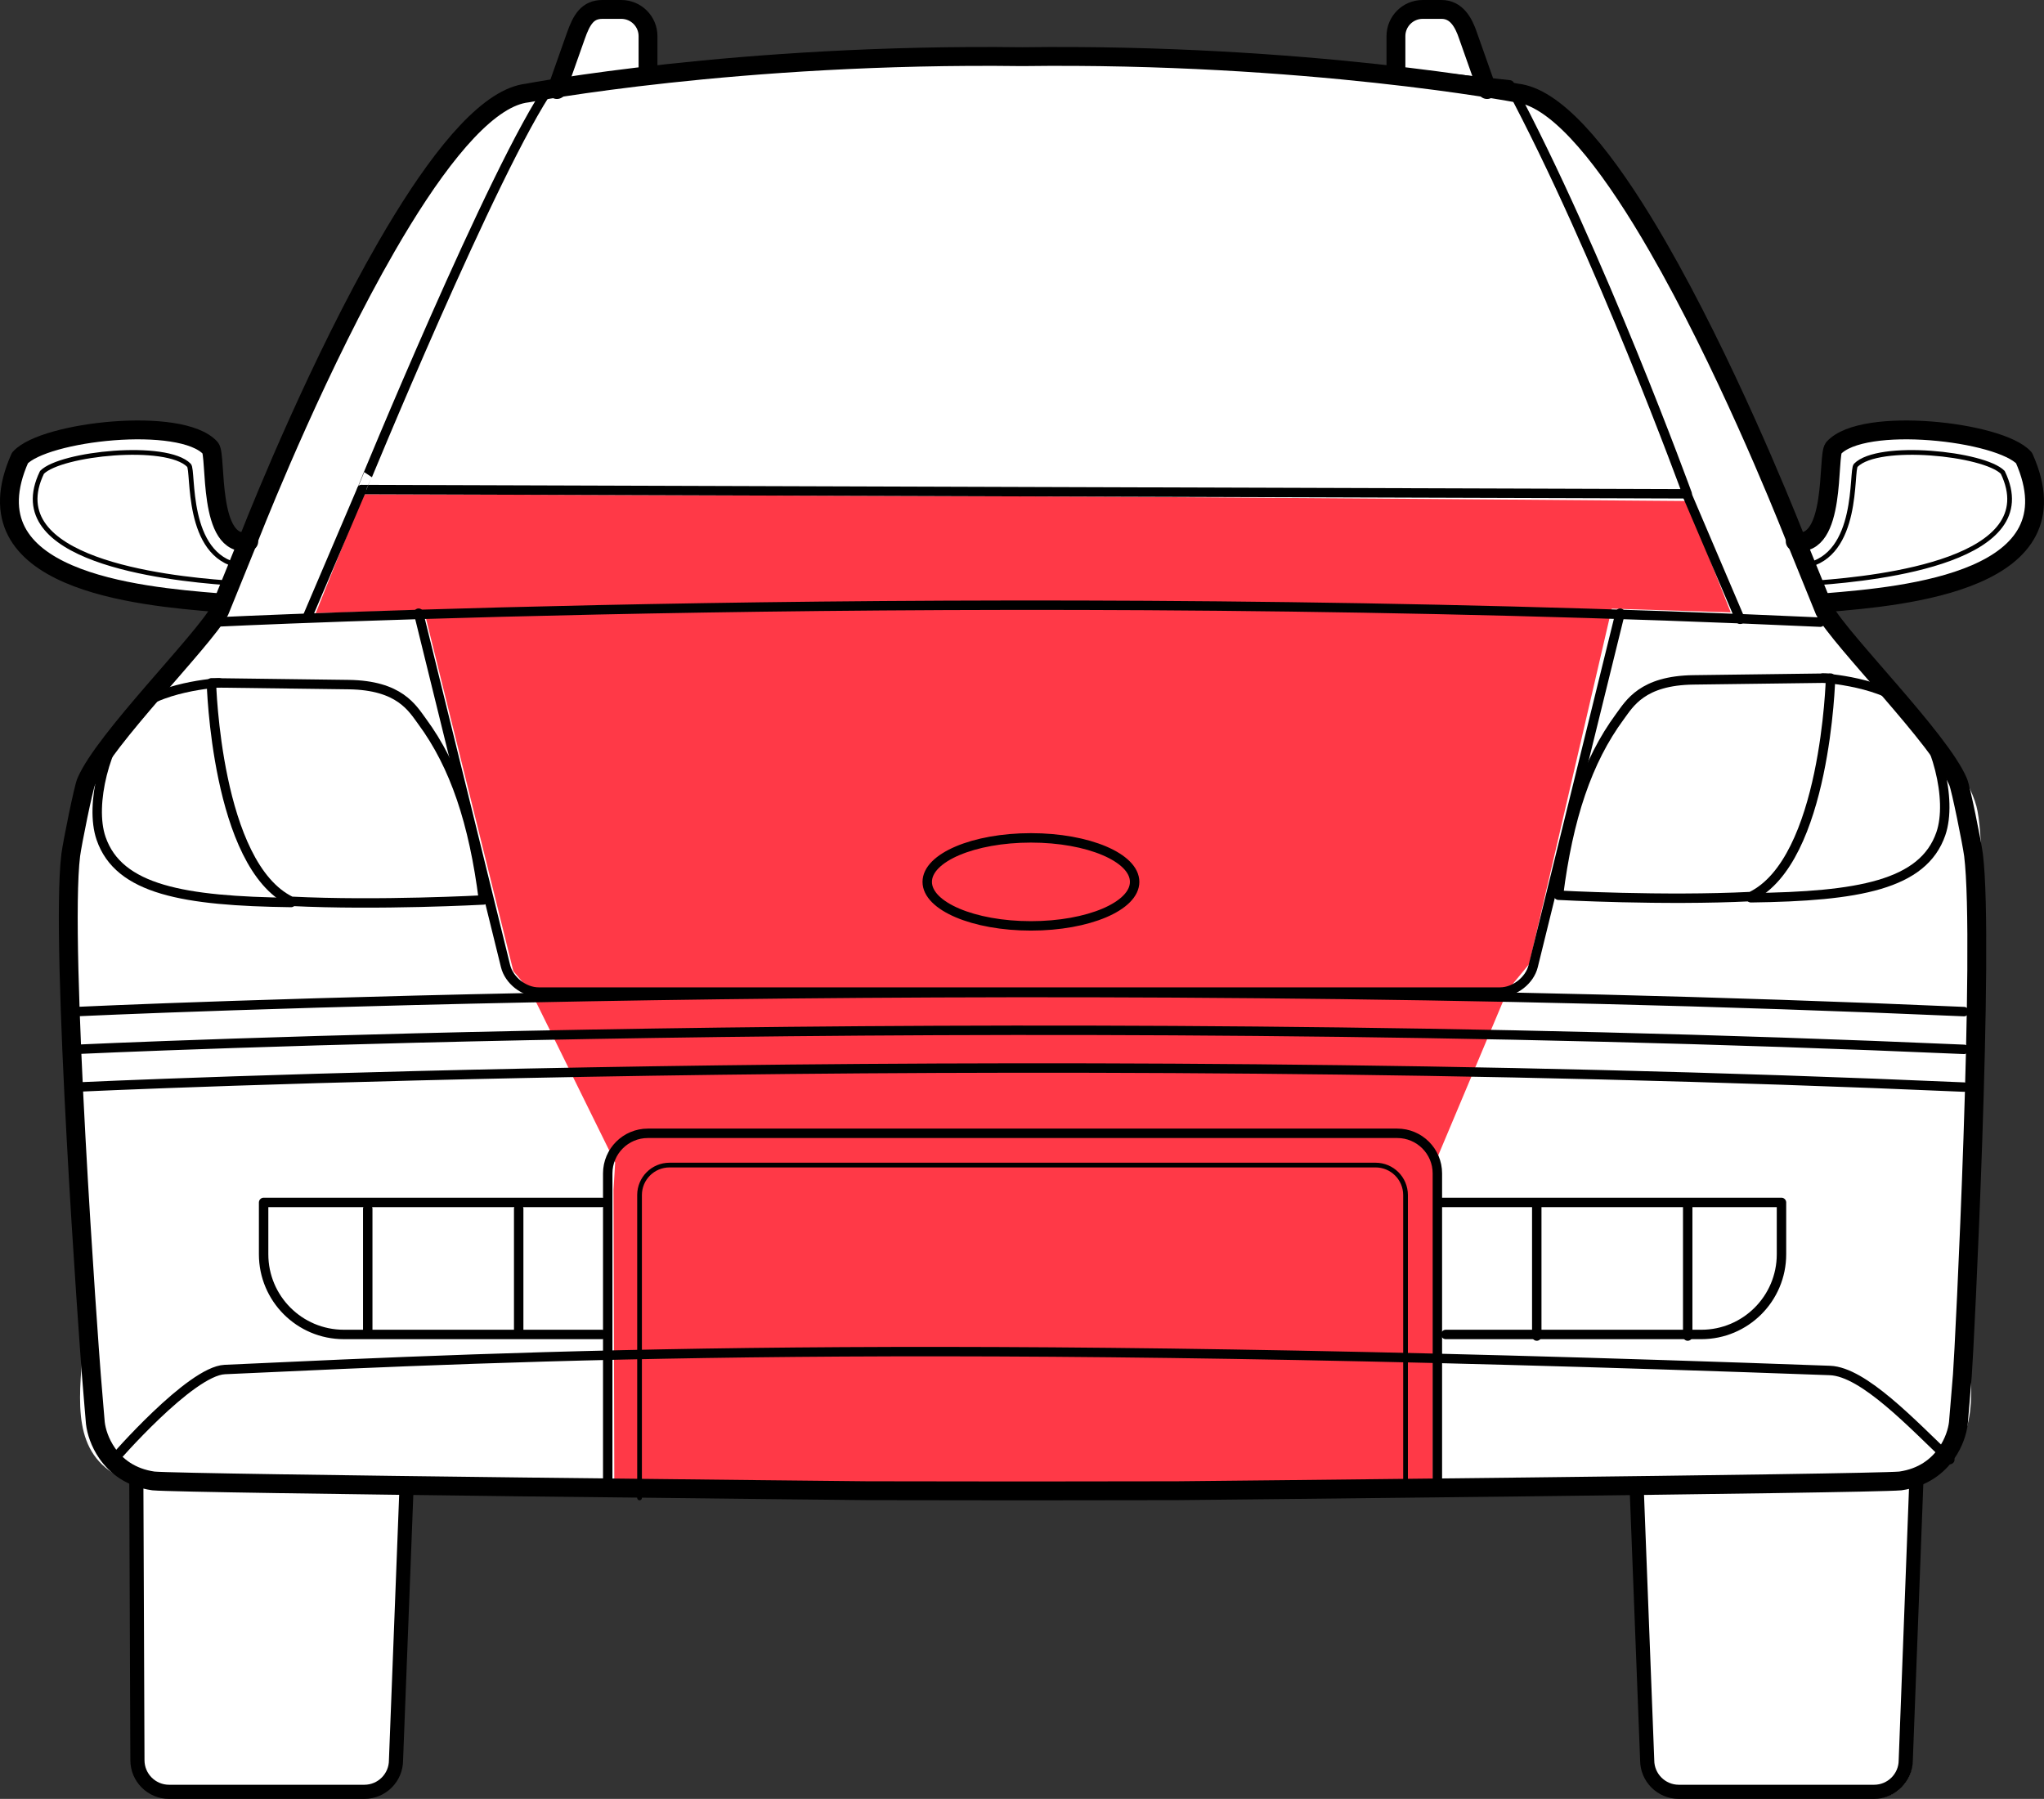 <?xml version="1.0" encoding="utf-8"?>
<!-- Generator: Adobe Illustrator 17.0.0, SVG Export Plug-In . SVG Version: 6.00 Build 0)  -->
<!DOCTYPE svg PUBLIC "-//W3C//DTD SVG 1.1//EN" "http://www.w3.org/Graphics/SVG/1.1/DTD/svg11.dtd">
<svg version="1.1" id="Layer_1" xmlns="http://www.w3.org/2000/svg"  x="0px" y="0px"
	 width="216.807px" height="190.779px" viewBox="177.647 644.474 216.807 190.779"
	 enable-background="new 177.647 644.474 216.807 190.779" xml:space="preserve">
<rect x="177.647" y="644.474" width="216.807" height="190.779" fill="#333333" stroke="none"/>
<g id="back">
	<path fill="#FF3947" d="M215.811,695.612l-0.339-0.002l-6.097,15.062l0.804-0.061c2.099-0.16,4.075-0.169,6.167-0.179
		c1.628-0.008,3.307-0.016,5.156-0.094l8.931,37.089l2.788,3.295l8.419,16.837l-0.506,35.636h89.507v-34.649l7.766-18.507
		l2.362-2.866l8.625-37.122c7.868,0.227,12.562,0.395,12.563,0.395l0.764,0.027l-5.488-13.858L215.811,695.612z"/>
</g>
<g id="back-windscreen">
	<path fill="#FFFFFF" d="M339.466,653.854l-0.119-0.25l-0.275-0.031c-22.58-2.571-38.151-3.62-53.746-3.62
		c-14.824,0-30.229,0.988-49.95,3.203l-0.242,0.027l-0.128,0.207c-5.416,8.766-19.641,42.468-19.784,42.807l-0.292,0.691
		l72.04,0.233c17.126,0.055,69.389,0.486,69.915,0.49l0.723,0.006l-0.249-0.679C357.269,696.694,348.249,672.225,339.466,653.854z"
		/>
</g>
<g id="back-left">
	<path fill="#FFFFFF" d="M242.897,767.759l-8.893-18.035l-1.908-2.264l-9.485-38.276l-11.477,0.322
		c1.353-3.394,7.207-18.048,9.399-22.983c3.708-8.348,15.232-32.412,15.348-32.654l0.402-0.84l-0.922,0.129
		c-0.29,0.04-7.166,1.091-12.891,9.847c-5.623,8.6-19.069,38.353-19.23,38.71l0.454,0.209l0,0l0,0l-2.804,6.169l-0.443-0.209
		l-0.143,0.291l0.009,0.005l-1.016,2.243c-0.945,1.095-12.073,14.078-13.713,20.313c-1.343,5.103-0.142,29.102,0.576,43.44
		c0.186,3.715,0.339,6.782,0.408,8.704c0.068,1.915-0.077,3.836-0.218,5.694c-0.423,5.597-0.824,10.888,5.268,13.084l0.106,29.489
		c0,2.126,1.73,3.855,3.856,3.855h20.715c2.126,0,3.856-1.729,3.855-3.838l0.986-28.187c11.312-0.06,21.087-0.363,21.186-0.366
		l0.486-0.016l-0.085-31.954L242.897,767.759z"/>
</g>
<g id="left">
	<path fill="#FFFFFF" d="M203.65,701.425c-0.475,0.043-0.871-0.078-1.212-0.369c-1.346-1.149-1.577-4.555-1.73-6.808
		c-0.109-1.605-0.165-2.27-0.459-2.596c-1.644-1.814-5.746-2.086-8.045-2.086h-0.001c-4.833,0-11.134,1.199-12.888,3.136
		l-0.086,0.132c-1.495,3.35-1.544,6.242-0.147,8.599c3.56,6.004,15.767,6.987,21.634,7.46l0.04-0.498l0,0l2.716-5.974
		c0.09,0,0.178,0.009,0.271,0.001L203.65,701.425z"/>
</g>
<g id="roof">
	<path fill="#FFFFFF" d="M330.546,644.974h-1.995c-1.839,0-3.335,1.496-3.335,3.336l0.007,4.011l0.5-0.001l9.094,1.554l0.093,0.264
		l0.943-0.334l-2.001-5.659C333.292,646.541,332.575,644.974,330.546,644.974z"/>
	<path fill="#FFFFFF" d="M243.547,644.64h-1.995c-2.029,0-2.746,1.566-3.306,3.168l-2.001,5.661l0.471,0.167l0,0l0,0l0.471,0.167
		l0.081-0.228l9.06-1.005l0.5,0.006l0.054-4.601C246.882,646.136,245.386,644.64,243.547,644.64z"/>
</g>
<g id="back-right">
	<path fill="#FFFFFF" d="M386.715,773.414c0.717-14.335,1.917-38.327,0.575-43.429c-1.637-6.219-13.898-18.959-15.056-20.15
		l-0.751-1.876l-0.464,0.186l-2.592-6.463l0.453-0.212c-1.44-3.08-14.23-30.333-19.655-38.631
		c-5.731-8.766-10.66-9.369-10.867-9.391l-0.875-0.091l0.369,0.798c0.093,0.199,9.272,20.03,11.991,26.647
		c2.649,6.446,9.875,24.784,11.386,28.619l-12.626-0.396l-8.758,37.691l-2.259,2.742l-7.908,18.792l-0.039,33.683l0.489,0.011
		c0.099,0.002,9.859,0.216,20.884,0.278l1.018,29.09c0,2.126,1.729,3.856,3.855,3.856h20.716c2.126,0,3.855-1.73,3.855-3.839
		l1.052-30.521c5.824-2.251,5.431-7.47,5.014-12.989c-0.14-1.856-0.284-3.776-0.216-5.69
		C386.375,780.206,386.529,777.133,386.715,773.414z"/>
</g>
<g id="right">
	<path fill="#FFFFFF" d="M392.455,692.453c-1.755-1.938-8.056-3.136-12.889-3.136c0,0-0.002,0-0.003,0
		c-2.299,0-6.4,0.271-8.043,2.086c-0.295,0.326-0.352,0.99-0.461,2.597c-0.179,2.642-0.479,7.062-2.659,7.183l0.027,0.498l0,0v0.001
		l0.027,0.499c0.057-0.003,0.107-0.019,0.163-0.025l2.402,5.989l0,0l0.04,0.498c5.864-0.472,18.067-1.453,21.629-7.459
		c1.397-2.356,1.348-5.249-0.146-8.599L392.455,692.453z"/>
</g>
<g id="linework">
	<path fill="none" stroke="#000000" stroke-width="2" stroke-linecap="round" stroke-linejoin="round" stroke-miterlimit="10" d="
		M236.716,653.97l2.001-5.661c0.626-1.79,1.269-2.835,2.835-2.835h1.995c1.566,0,2.835,1.269,2.835,2.835v3.66"/>
	<path fill="none" stroke="#000000" stroke-width="2" stroke-linecap="round" stroke-linejoin="round" d="M371.265,708.395
		c8.59-0.692,26.879-2.343,21.07-15.356c-2.563-2.83-17.099-4.468-20.194-1.05c-0.691,0.764,0.325,10.711-4.076,9.906"/>
	<path id="Steklo_1_" fill="none" stroke="#000000" stroke-linecap="round" stroke-linejoin="round" stroke-miterlimit="10" d="
		M236.092,653.515c40.877-4.593,62.406-4.512,101.681-0.039c9.557,17.866,18.835,43.368,18.835,43.368s-51.976-0.166-69.302-0.221
		c-18.072-0.058-71.289-0.231-71.289-0.231S230.129,661.984,236.092,653.515z"/>
	<path fill="none" stroke="#000000" stroke-width="2" stroke-linecap="round" stroke-linejoin="round" d="M386.979,735.152
		c-0.171-1.299-1.352-7.133-1.631-7.753c-1.91-4.513-12.451-15.001-14.16-18.149c-1.018-2.508-2.037-5.016-3.055-7.524
		c0,0-0.083-0.214-0.242-0.615c-1.269-3.202-7.374-18.294-14.409-30.486c-4.454-7.719-9.28-14.275-13.489-15.917
		c-0.483-0.189-0.958-0.312-1.424-0.365c0,0-22.384-4.253-52.504-3.859c-30.12-0.394-52.504,3.859-52.504,3.859
		c-0.465,0.053-0.941,0.177-1.424,0.365c-4.209,1.642-9.035,8.198-13.489,15.917c-7.035,12.192-13.14,27.284-14.409,30.486
		c-0.159,0.4-0.242,0.615-0.242,0.615c-1.018,2.508-2.037,5.016-3.055,7.524c-1.709,3.148-12.25,13.636-14.16,18.149
		c-0.279,0.62-1.461,6.454-1.631,7.753c-1.173,9.46,1.961,52.369,2.187,55.147c0.107,1.313,0.203,2.475,0.277,3.356
		c0.09,1.074,0.146,1.729,0.146,1.729c0.098,0.871,0.47,2.088,1.256,3.217c0.948,1.36,2.499,2.592,4.902,2.932
		c3.37,0.311,75.699,1.036,75.699,1.036c5.425,0.007,10.849,0.014,16.273,0.021l0,0c0.059,0,0.117,0,0.176,0s0.117,0,0.176,0l0,0
		c5.424-0.007,10.848-0.014,16.273-0.021c0,0,73.329-0.726,76.699-1.036c2.402-0.339,3.953-1.571,4.901-2.932
		c0.786-1.129,1.158-2.346,1.256-3.217c0,0,0.056-0.655,0.146-1.729c0.073-0.881,0.17-2.043,0.277-3.356
		C386.019,787.521,388.152,744.612,386.979,735.152z"/>
	<path fill="none" stroke="#000000" stroke-width="2" stroke-linecap="round" stroke-linejoin="round" d="M200.835,708.395
		c-8.59-0.691-26.879-2.343-21.07-15.356c2.563-2.83,17.099-4.468,20.194-1.05c0.691,0.764-0.325,10.711,4.076,9.906"/>
	<path fill="none" stroke="#000000" stroke-width="0.5" stroke-linecap="round" stroke-linejoin="round" d="M201.677,706.278
		c-6.632-0.492-24.061-2.449-19.576-11.708c1.978-2.014,13.201-3.179,15.591-0.747c0.534,0.543-0.445,9.594,5.389,10.647"/>
	<path fill="none" stroke="#000000" stroke-width="1.5" stroke-linecap="round" stroke-linejoin="round" stroke-miterlimit="10" d="
		M380.909,801.698l-1.118,29.449c0,1.854-1.503,3.356-3.356,3.356H355.72c-1.854,0-3.356-1.503-3.356-3.356l-1.118-28.962"/>
	<path fill="none" stroke="#000000" stroke-width="1.5" stroke-linecap="round" stroke-linejoin="round" stroke-miterlimit="10" d="
		M192.107,801.698l0.117,29.449c0,1.854,1.503,3.356,3.356,3.356h20.715c1.854,0,3.356-1.503,3.356-3.356l1.118-28.962"/>
	<path fill="none" stroke="#000000" stroke-linecap="round" stroke-linejoin="round" stroke-miterlimit="10" d="M185.719,759.764
		c0,0,96.453-4.553,200.25,0"/>
	<path fill="none" stroke="#000000" stroke-linecap="round" stroke-linejoin="round" stroke-miterlimit="10" d="M189.719,799.267
		c0,0,8.115-9.382,11.769-9.55c32.009-1.468,72.509-3.467,170.264,0.102c3.56,0.13,8.744,5.68,12.715,9.448"/>
	<path fill="none" stroke="#000000" stroke-linecap="round" stroke-linejoin="round" stroke-miterlimit="10" d="M185.719,755.761
		c0,0,96.453-4.553,200.25,0"/>
	<path fill="none" stroke="#000000" stroke-linecap="round" stroke-linejoin="round" stroke-miterlimit="10" d="M185.719,751.759
		c0,0,96.453-4.553,200.25,0"/>
	<path fill="none" stroke="#000000" stroke-linecap="round" stroke-linejoin="round" stroke-miterlimit="10" d="M200.219,710.455
		c0,0,82.123-4.047,170.5,0"/>
	<path fill="none" stroke="#000000" stroke-width="2" stroke-linecap="round" stroke-linejoin="round" stroke-miterlimit="10" d="
		M335.381,653.97l-2.001-5.661c-0.494-1.499-1.269-2.835-2.835-2.835h-1.995c-1.566,0-2.835,1.269-2.835,2.835v3.66"/>
	<g>
		<path fill="none" stroke="#000000" stroke-linecap="round" stroke-linejoin="round" stroke-miterlimit="10" d="M222.048,709.503
			l9.223,37.431c0.373,1.514,1.954,2.752,3.513,2.752h101.975c1.559,0,3.14-1.239,3.513-2.752l9.223-37.431"/>
	</g>
	<path fill="none" stroke="#000000" stroke-linecap="round" stroke-linejoin="round" stroke-miterlimit="10" d="M228.931,739.918
		c0,0-11.171,0.606-20.403,0.142c-7.955-3.81-8.456-23.17-8.456-23.17s9.242,0.12,14.557,0.189c5.41,0.07,6.76,2.504,7.786,3.896
		C225.88,725.674,227.889,731.716,228.931,739.918z"/>
	<path fill="none" stroke="#000000" stroke-linecap="round" stroke-linejoin="round" stroke-miterlimit="10" d="M208.521,740.187
		c-11.375-0.147-18.274-1.349-20.151-6.796c-1.251-3.63,0.489-10.155,3.252-13.263c2.525-2.841,9.258-3.24,9.258-3.24"/>
	<path fill="none" stroke="#000000" stroke-linecap="round" stroke-linejoin="round" stroke-miterlimit="10" d="M342.954,739.416
		c0,0,11.171,0.606,20.403,0.142c7.955-3.81,8.456-23.17,8.456-23.17s-9.242,0.12-14.557,0.189c-5.41,0.07-6.76,2.504-7.786,3.896
		C346.005,725.173,343.996,731.215,342.954,739.416z"/>
	<path fill="none" stroke="#000000" stroke-linecap="round" stroke-linejoin="round" stroke-miterlimit="10" d="M363.364,739.685
		c11.375-0.147,18.274-1.349,20.151-6.796c1.251-3.63-0.489-10.155-3.252-13.263c-2.525-2.841-9.258-3.24-9.258-3.24"/>
	<path fill="none" stroke="#000000" stroke-linecap="round" stroke-linejoin="round" stroke-miterlimit="10" d="M242.109,802.333
		v-33.415c0-2.348,1.904-4.252,4.252-4.252h79.496c2.348,0,4.252,1.904,4.252,4.252v33.415"/>
	<path fill="none" stroke="#000000" stroke-width="0.5" stroke-linecap="round" stroke-linejoin="round" stroke-miterlimit="10" d="
		M245.484,803.333v-32.12c0-1.756,1.423-3.179,3.179-3.179h74.891c1.756,0,3.179,1.423,3.179,3.179v31.092"/>

		<ellipse fill="none" stroke="#000000" stroke-linecap="round" stroke-linejoin="round" stroke-miterlimit="10" cx="286.998" cy="738" rx="11" ry="4.667"/>
	<path fill="none" stroke="#000000" stroke-linecap="round" stroke-linejoin="round" stroke-miterlimit="10" d="M241.496,785.997
		h-27.383c-4.697,0-8.504-3.807-8.504-8.504v-5.495h35.887"/>
	<path fill="none" stroke="#000000" stroke-linecap="round" stroke-linejoin="round" stroke-miterlimit="10" d="M330.497,771.999
		h36.112v5.495c0,4.697-3.807,8.504-8.504,8.504h-27.107"/>

		<line fill="none" stroke="#000000" stroke-linecap="round" stroke-linejoin="round" stroke-miterlimit="10" x1="232.664" y1="772.668" x2="232.664" y2="785.667"/>

		<line fill="none" stroke="#000000" stroke-linecap="round" stroke-linejoin="round" stroke-miterlimit="10" x1="216.654" y1="772.668" x2="216.654" y2="785.667"/>

		<line fill="none" stroke="#000000" stroke-linecap="round" stroke-linejoin="round" stroke-miterlimit="10" x1="356.662" y1="772.167" x2="356.662" y2="786.167"/>

		<line fill="none" stroke="#000000" stroke-linecap="round" stroke-linejoin="round" stroke-miterlimit="10" x1="340.652" y1="772.167" x2="340.652" y2="786.167"/>
	<path fill="none" stroke="#000000" stroke-width="0.5" stroke-linecap="round" stroke-linejoin="round" d="M370.503,706.278
		c6.632-0.492,24.061-2.449,19.576-11.708c-1.978-2.014-13.201-3.179-15.591-0.747c-0.534,0.543,0.445,9.594-5.389,10.647"/>
	<path fill="none" d="M366.22,710.289c-0.455,0.902-0.521,1.267-0.678,1.803c-1.894,5.891-1.878,7.975-1.878,7.975
		s1.298-4.627,1.973-7.005C365.758,712.477,366.172,711.59,366.22,710.289z"/>
	<path fill="none" d="M367.919,701.228c0.056,0.043,0.122,0.081,0.193,0.119C367.989,701.252,367.919,701.228,367.919,701.228z"/>
	<path fill="none" d="M285.809,780.042l0.6,0.856c-0.233-0.393-0.404-0.856-0.502-0.856H285.809z"/>
	<path fill="none" d="M367.115,709.856c-0.067,1.001-0.207,1.687-0.378,2.218c-2.045,5.829-2.499,7.85-2.499,7.85
		s1.901-4.503,2.636-6.86C367.011,712.481,367.571,711.103,367.115,709.856z"/>
	<path fill="#1A1A1A" d="M193.985,717.93c0.001-0.001,0.005-0.001,0.007-0.002C193.98,717.928,193.974,717.929,193.985,717.93z"/>
	<path fill="none" d="M366.692,708.546c1.16,1.541,3.237,3.435,3.668,3.848c3.267,2.761,6.204-1.312,6.267-1.312
		c0,0-4.053,3.491-5.874,2.042C370.312,712.773,367.446,709.931,366.692,708.546z"/>

		<line fill="none" stroke="#000000" stroke-linecap="round" stroke-linejoin="round" stroke-miterlimit="10" x1="216.017" y1="696.391" x2="210.307" y2="709.778"/>

		<line fill="none" stroke="#000000" stroke-linecap="round" stroke-linejoin="round" stroke-miterlimit="10" x1="356.515" y1="696.766" x2="362.224" y2="710.153"/>
</g>
</svg>
